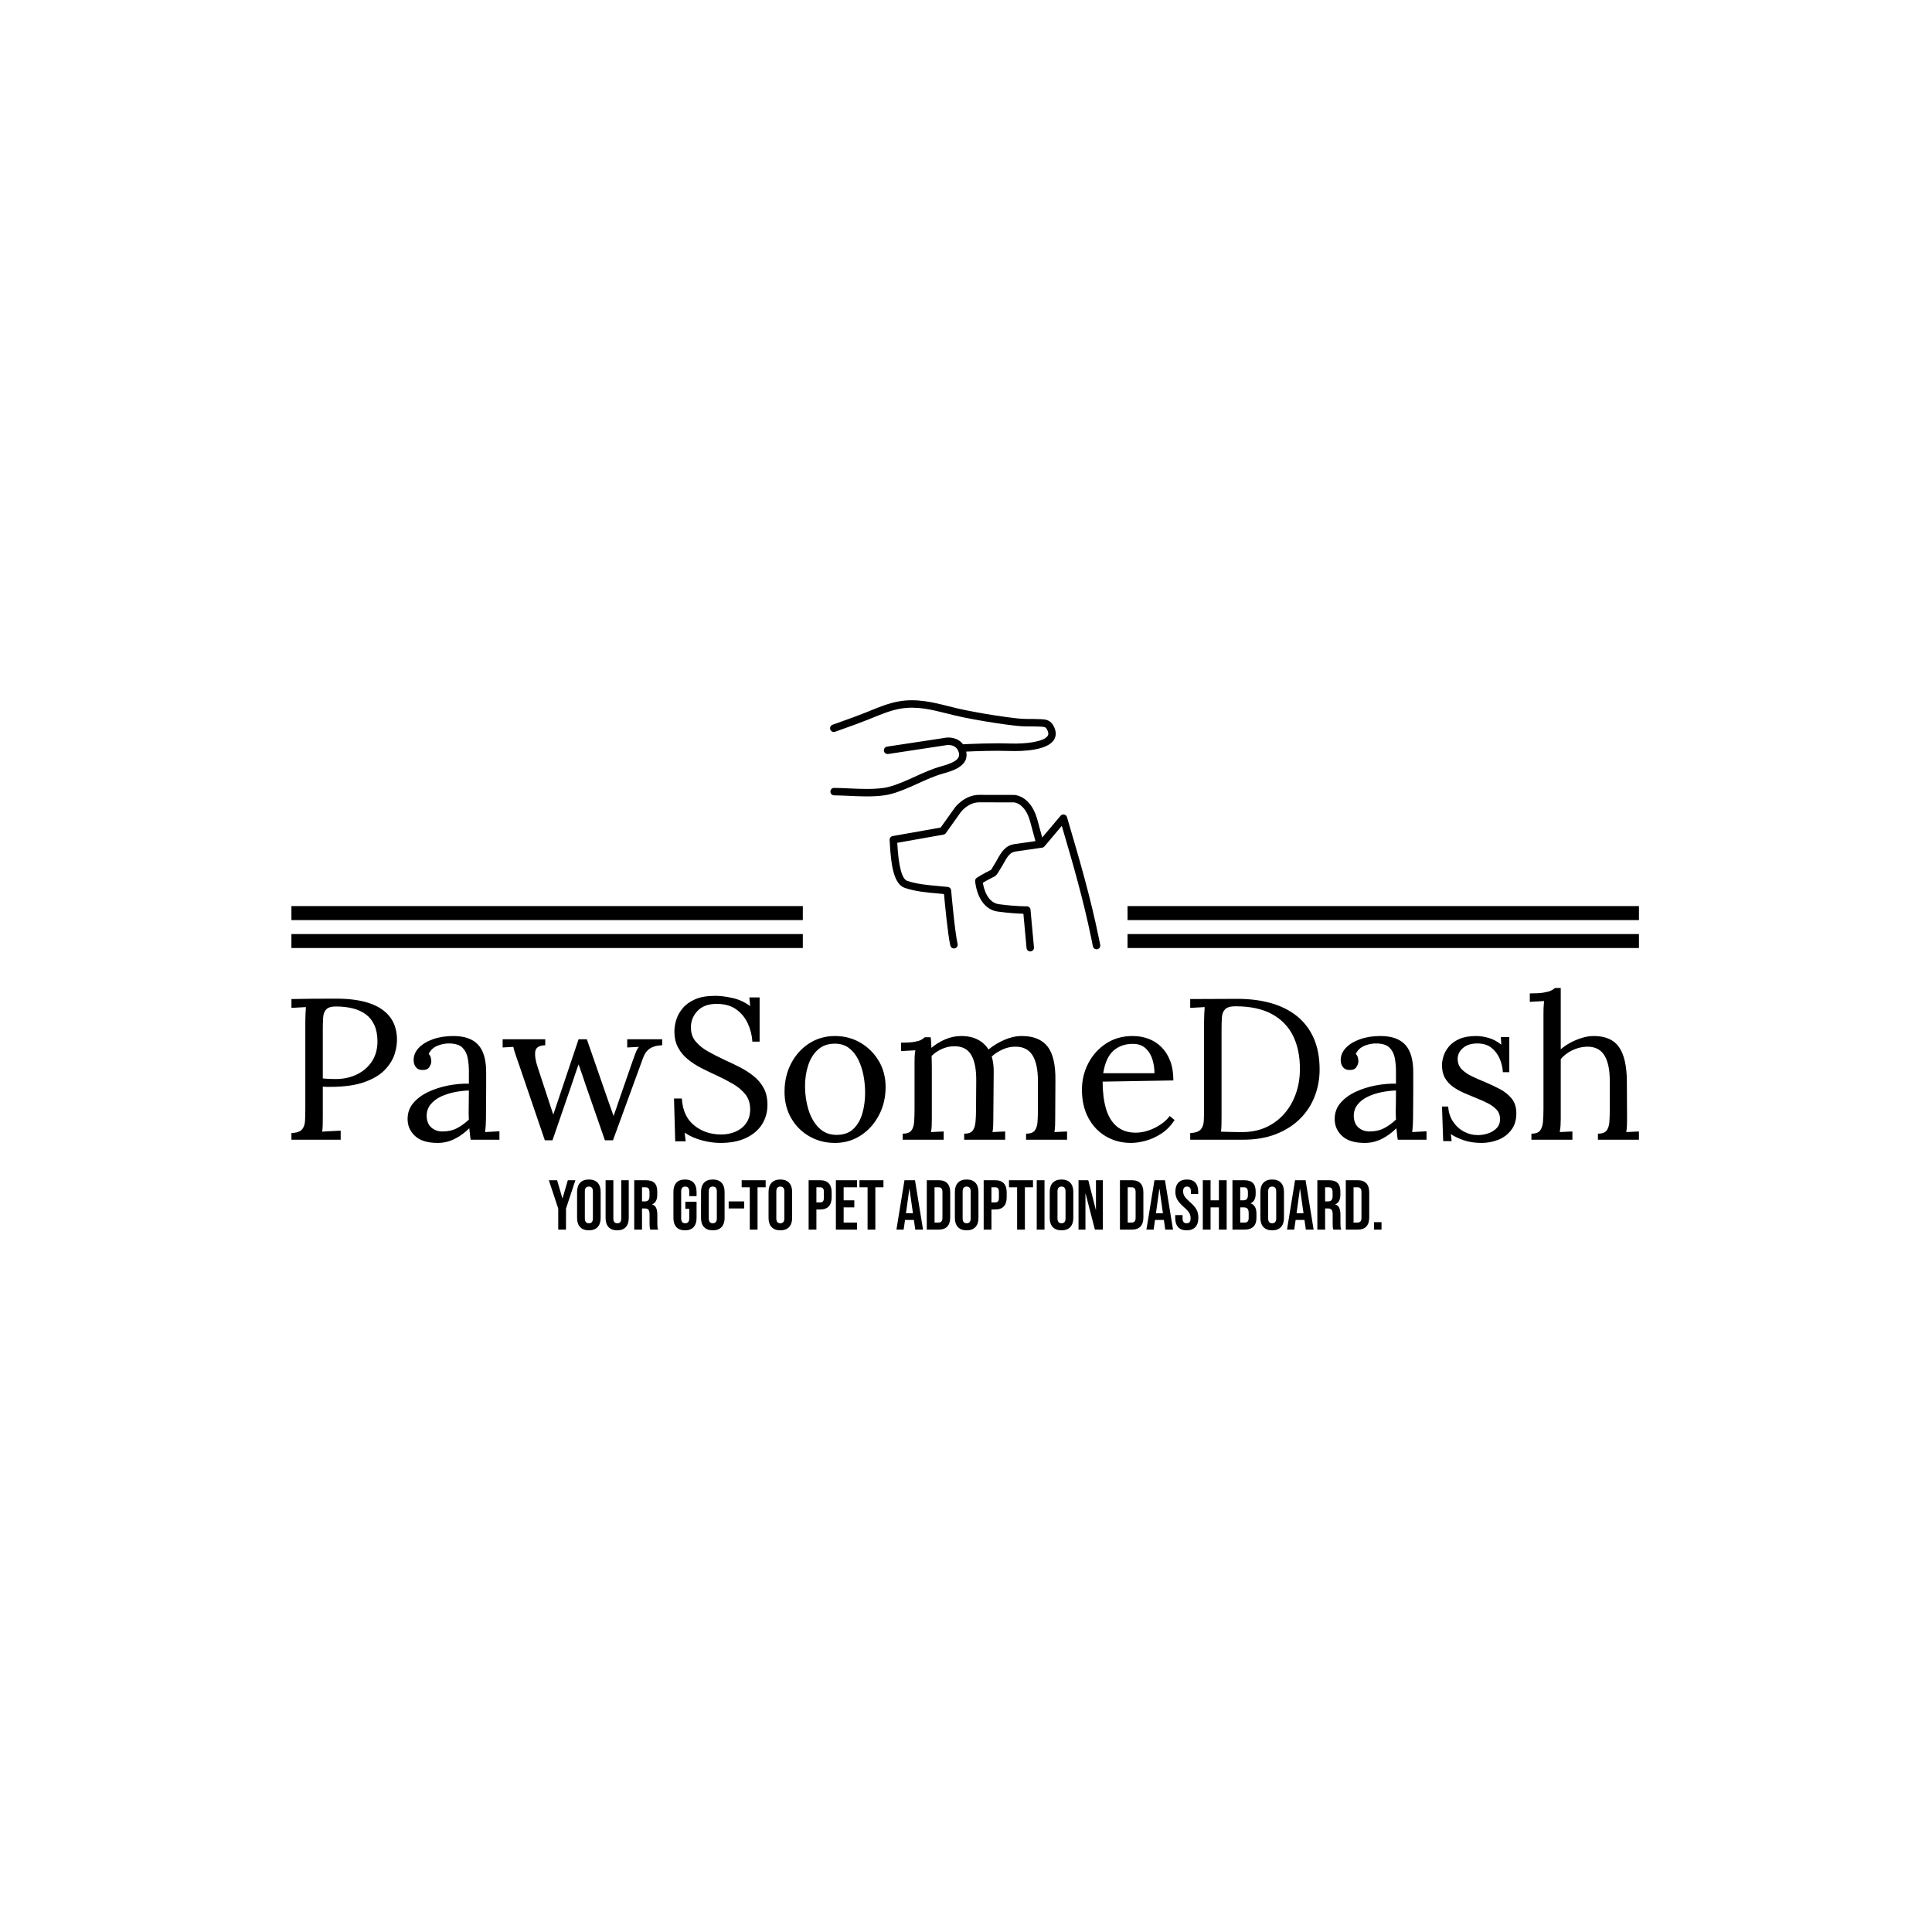<svg xmlns="http://www.w3.org/2000/svg" version="1.1" xmlns:xlink="http://www.w3.org/1999/xlink" xmlns:svgjs="http://svgjs.dev/svgjs" width="1000" height="1000" viewBox="0 0 1000 1000"><rect width="1000" height="1000" fill="#ffffff"></rect><g transform="matrix(0.7,0,0,0.7,149.576,362.082)"><svg viewBox="0 0 396 156" data-background-color="#1b4571" preserveAspectRatio="xMidYMid meet" height="393" width="1000" xmlns="http://www.w3.org/2000/svg" xmlns:xlink="http://www.w3.org/1999/xlink"><g id="tight-bounds" transform="matrix(1,0,0,1,0.24,0.209)"><svg viewBox="0 0 395.52 155.583" height="155.583" width="395.52"><g><svg viewBox="0 0 395.52 155.583" height="155.583" width="395.52"><g transform="matrix(1,0,0,1,0,84.457)"><svg viewBox="0 0 395.52 71.126" height="71.126" width="395.52"><g id="textblocktransform"><svg viewBox="0 0 395.52 71.126" height="71.126" width="395.52" id="textblock"><g><svg viewBox="0 0 395.52 45.474" height="45.474" width="395.52"><g transform="matrix(1,0,0,1,0,0)"><svg width="395.52" viewBox="2.75 -37.75 335.28 38.55" height="45.474" data-palette-color="#ffffff"><path d="M2.75 0L2.75-1.65Q4.65-1.75 5.35-2.53 6.05-3.3 6.13-4.67 6.2-6.05 6.2-7.8L6.2-7.8 6.2-29.4Q6.2-30.4 6.25-31.33 6.3-32.25 6.35-33L6.35-33Q5.45-32.95 4.55-32.9 3.65-32.85 2.75-32.8L2.75-32.8 2.75-35Q5.4-35.05 8.2-35.08 11-35.1 13.9-35.1L13.9-35.1Q18.75-35.1 22.05-34 25.35-32.9 27.1-30.75 28.85-28.6 29-25.4L29-25.4Q29.1-23.45 28.43-21.33 27.75-19.2 25.93-17.32 24.1-15.45 20.8-14.3 17.5-13.15 12.35-13.15L12.35-13.15Q12.15-13.15 11.6-13.15 11.05-13.15 10.55-13.2L10.55-13.2 10.55-5.95Q10.55-4.6 10.53-3.63 10.5-2.65 10.4-2L10.4-2Q11.2-2.05 11.95-2.1 12.7-2.15 13.48-2.18 14.25-2.2 15-2.25L15-2.25 15 0 2.75 0ZM10.55-27.2L10.55-15.25Q11.5-15.15 12.18-15.13 12.85-15.1 13.8-15.1L13.8-15.1Q16.65-15.1 19-16.23 21.35-17.35 22.75-19.45 24.15-21.55 24.15-24.45L24.15-24.45Q24.15-26.8 23.4-28.48 22.65-30.15 21.28-31.18 19.9-32.2 18-32.68 16.1-33.15 13.8-33.15L13.8-33.15Q12.05-33.15 11.38-32.4 10.7-31.65 10.63-30.33 10.55-29 10.55-27.2L10.55-27.2ZM54.5 0L47.35 0Q47.2-0.85 47.15-1.5 47.1-2.15 47-2.85L47-2.85Q45.3-1.15 43.32-0.18 41.35 0.8 39.15 0.8L39.15 0.8Q35.35 0.8 33.5-0.93 31.65-2.65 31.65-5.15L31.65-5.15Q31.65-7.45 33.07-9.13 34.5-10.8 36.77-11.88 39.05-12.95 41.72-13.48 44.4-14 46.9-13.95L46.9-13.95 46.9-17.05Q46.9-18.8 46.6-20.35 46.3-21.9 45.3-22.9 44.3-23.9 42.1-23.95L42.1-23.95Q40.65-24 39.12-23.4 37.6-22.8 36.9-21.35L36.9-21.35Q37.3-20.95 37.42-20.43 37.55-19.9 37.55-19.45L37.55-19.45Q37.55-18.85 37.05-18.07 36.55-17.3 35.3-17.35L35.3-17.35Q34.25-17.35 33.7-18.07 33.15-18.8 33.15-19.8L33.15-19.8Q33.15-21.5 34.42-22.85 35.7-24.2 37.95-25 40.2-25.8 43.05-25.8L43.05-25.8Q47.25-25.8 49.25-23.58 51.25-21.35 51.2-16.55L51.2-16.55Q51.2-14.7 51.2-12.83 51.2-10.95 51.17-9.08 51.15-7.2 51.15-5.3L51.15-5.3Q51.15-4.5 51.1-3.7 51.05-2.9 50.95-1.9L50.95-1.9Q51.85-1.95 52.72-2 53.6-2.05 54.5-2.1L54.5-2.1 54.5 0ZM46.9-12.25L46.9-12.25Q45.2-12.2 43.32-11.83 41.45-11.45 39.87-10.7 38.3-9.95 37.32-8.72 36.35-7.5 36.4-5.75L36.4-5.75Q36.5-3.9 37.62-2.98 38.75-2.05 40.3-2.05L40.3-2.05Q42.35-2.05 43.87-2.83 45.4-3.6 46.9-5L46.9-5Q46.85-5.55 46.85-6.2 46.85-6.85 46.85-7.55L46.85-7.55Q46.85-7.8 46.87-9.15 46.9-10.5 46.9-12.25ZM67.7 0.15L65.8 0.15 59.25-19.05Q58.9-20.1 58.62-20.85 58.35-21.6 58.2-22.15 58.05-22.7 57.95-23.1L57.95-23.1 55.3-22.95 55.3-25 65.9-25 65.9-23.5Q63.65-23.45 63.42-21.98 63.2-20.5 64-18.1L64-18.1 66.3-11.1Q66.7-9.9 67.09-8.68 67.5-7.45 67.9-6.25L67.9-6.25Q68.34-7.6 68.82-8.97 69.3-10.35 69.75-11.75L69.75-11.75 74.2-25 76.25-25 81.3-10.45Q81.7-9.35 82.09-8.2 82.5-7.05 82.9-5.9L82.9-5.9Q83.3-7 83.67-8.08 84.05-9.15 84.4-10.25L84.4-10.25 87.7-19.75Q88.05-20.75 88.4-21.65 88.75-22.55 89.2-23.1L89.2-23.1 86.3-22.95 86.3-25 95-25 95-23.5Q93.7-23.45 92.87-23.15 92.05-22.85 91.5-22.35 90.95-21.85 90.59-21.15 90.25-20.45 89.95-19.55L89.95-19.55 82.75 0.15 80.75 0.15 76-13.5Q75.7-14.4 75.4-15.28 75.09-16.15 74.8-17.03 74.5-17.9 74.2-18.75L74.2-18.75Q73.9-17.9 73.59-17.03 73.3-16.15 73-15.28 72.7-14.4 72.4-13.5L72.4-13.5 67.7 0.15ZM119.24-24.4L117.44-24.4Q117.29-26.8 116.29-28.95 115.29-31.1 113.39-32.45 111.49-33.8 108.54-33.8L108.54-33.8Q105.44-33.8 103.79-32.05 102.14-30.3 102.14-27.95L102.14-27.95Q102.14-25.85 103.34-24.43 104.54-23 106.47-21.93 108.39-20.85 110.54-19.85L110.54-19.85Q112.44-19 114.34-18.03 116.24-17.05 117.79-15.8 119.34-14.55 120.27-12.83 121.19-11.1 121.19-8.7L121.19-8.7Q121.19-5.95 119.82-3.8 118.44-1.65 115.84-0.43 113.24 0.8 109.49 0.8L109.49 0.8Q107.24 0.8 104.84 0.15 102.44-0.5 100.59-1.75L100.59-1.75 100.84 0.4 98.24 0.4 97.94-10.25 99.89-10.25Q100.14-5.85 102.94-3.58 105.74-1.3 109.69-1.3L109.69-1.3Q111.64-1.3 113.29-2.02 114.94-2.75 115.92-4.15 116.89-5.55 116.89-7.55L116.89-7.55Q116.89-9.8 115.69-11.3 114.49-12.8 112.59-13.9 110.69-15 108.54-16L108.54-16Q106.64-16.85 104.79-17.8 102.94-18.75 101.42-19.98 99.89-21.2 98.97-22.9 98.04-24.6 98.04-27L98.04-27Q98.04-28.3 98.49-29.8 98.94-31.3 100.07-32.68 101.19-34.05 103.17-34.93 105.14-35.8 108.19-35.8L108.19-35.8Q110.09-35.8 112.47-35.27 114.84-34.75 116.89-33.25L116.89-33.25 116.69-35.4 119.24-35.4 119.24-24.4ZM137.99 0.8L137.99 0.8Q134.49 0.8 131.64-0.83 128.79-2.45 127.12-5.33 125.44-8.2 125.44-11.9L125.44-11.9Q125.44-15.85 127.09-19 128.74-22.15 131.59-23.98 134.44-25.8 137.99-25.8L137.99-25.8Q141.49-25.8 144.34-24.13 147.19-22.45 148.89-19.6 150.59-16.75 150.59-13.1L150.59-13.1Q150.59-9.25 148.92-6.08 147.24-2.9 144.39-1.05 141.54 0.8 137.99 0.8ZM138.39-1.2L138.39-1.2Q141.04-1.2 142.59-2.7 144.14-4.2 144.82-6.6 145.49-9 145.49-11.65L145.49-11.65Q145.49-13.9 145.07-16.07 144.64-18.25 143.74-20.03 142.84-21.8 141.42-22.85 139.99-23.9 137.99-23.9L137.99-23.9Q135.39-23.9 133.74-22.4 132.09-20.9 131.32-18.5 130.54-16.1 130.54-13.35L130.54-13.35Q130.54-10.25 131.39-7.48 132.24-4.7 133.99-2.95 135.74-1.2 138.39-1.2ZM165.04 0L154.84 0 154.84-1.5Q156.39-1.5 156.99-2.27 157.59-3.05 157.69-4.42 157.79-5.8 157.79-7.6L157.79-7.6 157.79-19Q157.79-19.8 157.81-20.6 157.84-21.4 157.99-22.25L157.99-22.25Q157.09-22.2 156.21-22.15 155.34-22.1 154.44-22.05L154.44-22.05 154.44-24.15Q156.64-24.15 157.76-24.35 158.89-24.55 159.44-24.85 159.99-25.15 160.34-25.5L160.34-25.5 161.79-25.5Q161.89-25 161.91-24.35 161.94-23.7 161.99-22.85L161.99-22.85Q163.49-24.15 165.44-24.98 167.39-25.8 169.34-25.8L169.34-25.8Q171.84-25.8 173.54-24.9 175.24-24 176.19-22.45L176.19-22.45Q177.89-23.85 180.11-24.83 182.34-25.8 184.49-25.8L184.49-25.8Q188.84-25.8 190.89-23.18 192.94-20.55 192.84-14.6L192.84-14.6 192.79-5.3Q192.79-4.3 192.76-3.53 192.74-2.75 192.59-1.9L192.59-1.9Q193.39-1.95 194.16-1.98 194.94-2 195.74-2.05L195.74-2.05 195.74 0 185.54 0 185.54-1.5Q187.09-1.5 187.69-2.27 188.29-3.05 188.39-4.42 188.49-5.8 188.49-7.6L188.49-7.6 188.49-14.6Q188.49-18.9 187.11-21.05 185.74-23.2 182.79-23.15L182.79-23.15Q181.24-23.15 179.69-22.45 178.14-21.75 176.99-20.7L176.99-20.7Q177.24-19.9 177.36-18.98 177.49-18.05 177.49-17.05L177.49-17.05Q177.44-14.15 177.44-11.2 177.44-8.25 177.39-5.3L177.39-5.3Q177.39-4.3 177.36-3.53 177.34-2.75 177.19-1.9L177.19-1.9Q177.99-1.95 178.76-1.98 179.54-2 180.34-2.05L180.34-2.05 180.34 0 170.14 0 170.14-1.5Q171.69-1.5 172.26-2.27 172.84-3.05 172.96-4.42 173.09-5.8 173.09-7.6L173.09-7.6 173.14-14.6Q173.19-18.9 171.89-21.1 170.59-23.3 167.64-23.25L167.64-23.25Q166.09-23.25 164.59-22.58 163.09-21.9 162.04-20.85L162.04-20.85Q162.04-20.25 162.06-19.58 162.09-18.9 162.09-18.15L162.09-18.15 162.09-5.3Q162.09-4.3 162.06-3.53 162.04-2.75 161.89-1.9L161.89-1.9Q162.69-1.95 163.46-1.98 164.24-2 165.04-2.05L165.04-2.05 165.04 0ZM211.64 0.8L211.64 0.8Q208.19 0.8 205.41-0.83 202.64-2.45 201.04-5.43 199.44-8.4 199.44-12.45L199.44-12.45Q199.44-15.95 201.01-19 202.59-22.05 205.44-23.93 208.29-25.8 212.04-25.8L212.04-25.8Q214.14-25.8 215.96-25.13 217.79-24.45 219.19-23.08 220.59-21.7 221.39-19.63 222.19-17.55 222.19-14.75L222.19-14.75 204.59-14.45Q204.59-10.65 205.41-7.78 206.24-4.9 208.09-3.33 209.94-1.75 212.84-1.75L212.84-1.75Q214.39-1.75 216.01-2.3 217.64-2.85 219.04-3.8 220.44-4.75 221.29-5.9L221.29-5.9 222.49-4.9Q221.14-2.8 219.24-1.55 217.34-0.3 215.34 0.25 213.34 0.8 211.64 0.8ZM204.74-16.55L204.74-16.55 217.49-16.55Q217.49-18.35 216.96-20.03 216.44-21.7 215.24-22.78 214.04-23.85 212.09-23.85L212.09-23.85Q209.19-23.85 207.26-22.13 205.34-20.4 204.74-16.55ZM226.38 0L226.38-1.65Q228.28-1.75 228.98-2.53 229.68-3.3 229.76-4.67 229.83-6.05 229.83-7.8L229.83-7.8 229.83-29.4Q229.83-30.4 229.88-31.33 229.93-32.25 229.98-33L229.98-33Q229.08-32.95 228.18-32.9 227.28-32.85 226.38-32.8L226.38-32.8 226.38-35 238.18-35.05Q242.68-35.05 246.43-34 250.18-32.95 252.91-30.78 255.63-28.6 257.11-25.28 258.58-21.95 258.58-17.45L258.58-17.45Q258.58-14 257.38-10.85 256.18-7.7 253.78-5.28 251.38-2.85 247.81-1.43 244.23 0 239.53 0L239.53 0 226.38 0ZM234.18-27.2L234.18-5.9Q234.18-4.55 234.16-3.6 234.13-2.65 234.03-2L234.03-2Q235.38-1.95 236.51-1.93 237.63-1.9 238.41-1.9 239.18-1.9 239.38-1.9L239.38-1.9Q242.63-1.9 245.26-3.1 247.88-4.3 249.76-6.43 251.63-8.55 252.66-11.43 253.68-14.3 253.68-17.65L253.68-17.65Q253.68-22.4 251.96-25.88 250.23-29.35 246.68-31.28 243.13-33.2 237.63-33.2L237.63-33.2Q235.78-33.2 235.06-32.45 234.33-31.7 234.26-30.35 234.18-29 234.18-27.2L234.18-27.2ZM285.18 0L278.03 0Q277.88-0.85 277.83-1.5 277.78-2.15 277.68-2.85L277.68-2.85Q275.98-1.15 274.01-0.18 272.03 0.8 269.83 0.8L269.83 0.8Q266.03 0.8 264.18-0.93 262.33-2.65 262.33-5.15L262.33-5.15Q262.33-7.45 263.76-9.13 265.18-10.8 267.46-11.88 269.73-12.95 272.41-13.48 275.08-14 277.58-13.95L277.58-13.95 277.58-17.05Q277.58-18.8 277.28-20.35 276.98-21.9 275.98-22.9 274.98-23.9 272.78-23.95L272.78-23.95Q271.33-24 269.81-23.4 268.28-22.8 267.58-21.35L267.58-21.35Q267.98-20.95 268.11-20.43 268.23-19.9 268.23-19.45L268.23-19.45Q268.23-18.85 267.73-18.07 267.23-17.3 265.98-17.35L265.98-17.35Q264.93-17.35 264.38-18.07 263.83-18.8 263.83-19.8L263.83-19.8Q263.83-21.5 265.11-22.85 266.38-24.2 268.63-25 270.88-25.8 273.73-25.8L273.73-25.8Q277.93-25.8 279.93-23.58 281.93-21.35 281.88-16.55L281.88-16.55Q281.88-14.7 281.88-12.83 281.88-10.95 281.86-9.08 281.83-7.2 281.83-5.3L281.83-5.3Q281.83-4.5 281.78-3.7 281.73-2.9 281.63-1.9L281.63-1.9Q282.53-1.95 283.41-2 284.28-2.05 285.18-2.1L285.18-2.1 285.18 0ZM277.58-12.25L277.58-12.25Q275.88-12.2 274.01-11.83 272.13-11.45 270.56-10.7 268.98-9.95 268.01-8.72 267.03-7.5 267.08-5.75L267.08-5.75Q267.18-3.9 268.31-2.98 269.43-2.05 270.98-2.05L270.98-2.05Q273.03-2.05 274.56-2.83 276.08-3.6 277.58-5L277.58-5Q277.53-5.55 277.53-6.2 277.53-6.85 277.53-7.55L277.53-7.55Q277.53-7.8 277.56-9.15 277.58-10.5 277.58-12.25ZM298.88 0.8L298.88 0.8Q296.38 0.8 294.43 0.13 292.48-0.55 291.23-1.4L291.23-1.4 291.43 0.35 289.33 0.35 289.03-8.25 290.58-8.25Q290.68-6.2 291.73-4.58 292.78-2.95 294.43-2.05 296.08-1.15 297.98-1.15L297.98-1.15Q299.28-1.15 300.53-1.58 301.78-2 302.63-2.88 303.48-3.75 303.48-5.1L303.48-5.1Q303.48-6.5 302.65-7.43 301.83-8.35 300.48-9.05 299.13-9.75 297.58-10.35L297.58-10.35Q296.08-10.95 294.58-11.6 293.08-12.25 291.8-13.15 290.53-14.05 289.78-15.35 289.03-16.65 289.03-18.55L289.03-18.55Q289.03-19.6 289.43-20.85 289.83-22.1 290.78-23.23 291.73-24.35 293.38-25.08 295.03-25.8 297.58-25.8L297.58-25.8Q298.93-25.8 300.58-25.35 302.23-24.9 303.78-23.65L303.78-23.65 303.68-25.55 305.78-25.55 305.78-16.8 304.18-16.8Q304.08-18.55 303.38-20.18 302.68-21.8 301.33-22.88 299.98-23.95 297.83-23.95L297.83-23.95Q295.53-23.95 294.23-22.8 292.93-21.65 292.93-20.15L292.93-20.15Q292.93-18.6 293.9-17.57 294.88-16.55 296.43-15.8 297.98-15.05 299.73-14.35L299.73-14.35Q301.63-13.55 303.43-12.6 305.23-11.65 306.38-10.23 307.53-8.8 307.53-6.55L307.53-6.55Q307.53-4.05 306.25-2.4 304.98-0.75 303 0.03 301.03 0.8 298.88 0.8ZM327.83 0L327.83-1.5Q329.38-1.5 329.98-2.27 330.58-3.05 330.68-4.42 330.78-5.8 330.78-7.6L330.78-7.6 330.78-14.6Q330.78-18.9 329.4-21.05 328.03-23.2 325.08-23.15L325.08-23.15Q323.23-23.1 321.45-22.25 319.68-21.4 318.58-20.05L318.58-20.05 318.58-5.3Q318.58-4.3 318.53-3.53 318.48-2.75 318.33-1.9L318.33-1.9Q319.13-1.95 319.9-1.98 320.68-2 321.48-2.05L321.48-2.05 321.48 0 311.28 0 311.28-1.5Q312.83-1.5 313.43-2.27 314.03-3.05 314.15-4.42 314.28-5.8 314.28-7.6L314.28-7.6 314.28-31.25Q314.28-32.05 314.3-32.77 314.33-33.5 314.43-34.5L314.43-34.5Q313.53-34.45 312.65-34.4 311.78-34.35 310.88-34.3L310.88-34.3 310.88-36.4Q313.08-36.4 314.3-36.6 315.53-36.8 316.15-37.1 316.78-37.4 317.13-37.75L317.13-37.75 318.58-37.75 318.58-22.5Q319.68-23.45 321.05-24.18 322.43-24.9 323.9-25.35 325.38-25.8 326.78-25.8L326.78-25.8Q331.13-25.8 333.05-23.08 334.98-20.35 335.03-14.6L335.03-14.6 335.08-5.3Q335.08-4.3 335.05-3.53 335.03-2.75 334.88-1.9L334.88-1.9Q335.68-1.95 336.45-1.98 337.23-2 338.03-2.05L338.03-2.05 338.03 0 327.83 0Z" opacity="1" transform="matrix(1,0,0,1,0,0)" fill="#000000" class="undefined-text-0" data-fill-palette-color="primary" id="text-0"></path></svg></g></svg></g><g transform="matrix(1,0,0,1,75.544,56.209)"><svg viewBox="0 0 244.431 14.917" height="14.917" width="244.431"><g transform="matrix(1,0,0,1,0,0)"><svg width="244.431" viewBox="0.45 -35.5 589.82 36" height="14.917" data-palette-color="#ffffff"><path d="M7.1 0L7.1-14.9 0.45-35 6.3-35 10.05-22.15 10.15-22.15 13.9-35 19.25-35 12.6-14.9 12.6 0 7.1 0ZM28.8 0.5Q24.75 0.5 22.6-1.8 20.45-4.1 20.45-8.3L20.45-8.3 20.45-26.7Q20.45-30.9 22.6-33.2 24.75-35.5 28.8-35.5L28.8-35.5Q32.85-35.5 35-33.2 37.15-30.9 37.15-26.7L37.15-26.7 37.15-8.3Q37.15-4.1 35-1.8 32.85 0.5 28.8 0.5L28.8 0.5ZM28.8-4.5Q31.65-4.5 31.65-7.95L31.65-7.95 31.65-27.05Q31.65-30.5 28.8-30.5L28.8-30.5Q25.95-30.5 25.95-27.05L25.95-27.05 25.95-7.95Q25.95-4.5 28.8-4.5L28.8-4.5ZM48.84 0.5Q44.84 0.5 42.75-1.78 40.65-4.05 40.65-8.3L40.65-8.3 40.65-35 46.15-35 46.15-7.9Q46.15-6.1 46.87-5.3 47.59-4.5 48.95-4.5L48.95-4.5Q50.3-4.5 51.02-5.3 51.75-6.1 51.75-7.9L51.75-7.9 51.75-35 57.05-35 57.05-8.3Q57.05-4.05 54.95-1.78 52.84 0.5 48.84 0.5L48.84 0.5ZM60.94 0L60.94-35 69.09-35Q73.34-35 75.29-33.02 77.24-31.05 77.24-26.95L77.24-26.95 77.24-24.8Q77.24-19.35 73.64-17.9L73.64-17.9 73.64-17.8Q75.64-17.2 76.47-15.35 77.29-13.5 77.29-10.4L77.29-10.4 77.29-4.25Q77.29-2.75 77.39-1.83 77.49-0.9 77.89 0L77.89 0 72.29 0Q71.99-0.85 71.89-1.6 71.79-2.35 71.79-4.3L71.79-4.3 71.79-10.7Q71.79-13.1 71.02-14.05 70.24-15 68.34-15L68.34-15 66.44-15 66.44 0 60.94 0ZM66.44-20L68.44-20Q70.09-20 70.92-20.85 71.74-21.7 71.74-23.7L71.74-23.7 71.74-26.4Q71.74-28.3 71.07-29.15 70.39-30 68.94-30L68.94-30 66.44-30 66.44-20ZM96.89 0.5Q92.89 0.5 90.79-1.78 88.69-4.05 88.69-8.3L88.69-8.3 88.69-26.7Q88.69-30.95 90.79-33.23 92.89-35.5 96.89-35.5L96.89-35.5Q100.89-35.5 102.99-33.23 105.09-30.95 105.09-26.7L105.09-26.7 105.09-23.7 99.89-23.7 99.89-27.05Q99.89-30.5 97.04-30.5L97.04-30.5Q94.19-30.5 94.19-27.05L94.19-27.05 94.19-7.9Q94.19-4.5 97.04-4.5L97.04-4.5Q99.89-4.5 99.89-7.9L99.89-7.9 99.89-14.75 97.14-14.75 97.14-19.75 105.09-19.75 105.09-8.3Q105.09-4.05 102.99-1.78 100.89 0.5 96.89 0.5L96.89 0.5ZM116.59 0.5Q112.54 0.5 110.39-1.8 108.24-4.1 108.24-8.3L108.24-8.3 108.24-26.7Q108.24-30.9 110.39-33.2 112.54-35.5 116.59-35.5L116.59-35.5Q120.64-35.5 122.79-33.2 124.94-30.9 124.94-26.7L124.94-26.7 124.94-8.3Q124.94-4.1 122.79-1.8 120.64 0.5 116.59 0.5L116.59 0.5ZM116.59-4.5Q119.44-4.5 119.44-7.95L119.44-7.95 119.44-27.05Q119.44-30.5 116.59-30.5L116.59-30.5Q113.74-30.5 113.74-27.05L113.74-27.05 113.74-7.95Q113.74-4.5 116.59-4.5L116.59-4.5ZM127.83-15L127.83-20 138.83-20 138.83-15 127.83-15ZM142.78 0L142.78-30 137.03-30 137.03-35 154.03-35 154.03-30 148.28-30 148.28 0 142.78 0ZM164.43 0.5Q160.38 0.5 158.23-1.8 156.08-4.1 156.08-8.3L156.08-8.3 156.08-26.7Q156.08-30.9 158.23-33.2 160.38-35.5 164.43-35.5L164.43-35.5Q168.48-35.5 170.63-33.2 172.78-30.9 172.78-26.7L172.78-26.7 172.78-8.3Q172.78-4.1 170.63-1.8 168.48 0.5 164.43 0.5L164.43 0.5ZM164.43-4.5Q167.28-4.5 167.28-7.95L167.28-7.95 167.28-27.05Q167.28-30.5 164.43-30.5L164.43-30.5Q161.58-30.5 161.58-27.05L161.58-27.05 161.58-7.95Q161.58-4.5 164.43-4.5L164.43-4.5ZM184.47 0L184.47-35 192.57-35Q196.67-35 198.72-32.8 200.77-30.6 200.77-26.35L200.77-26.35 200.77-22.9Q200.77-18.65 198.72-16.45 196.67-14.25 192.57-14.25L192.57-14.25 189.97-14.25 189.97 0 184.47 0ZM189.97-19.25L192.57-19.25Q193.92-19.25 194.6-20 195.27-20.75 195.27-22.55L195.27-22.55 195.27-26.7Q195.27-28.5 194.6-29.25 193.92-30 192.57-30L192.57-30 189.97-30 189.97-19.25ZM203.77 0L203.77-35 218.77-35 218.77-30 209.27-30 209.27-20.75 216.82-20.75 216.82-15.75 209.27-15.75 209.27-5 218.77-5 218.77 0 203.77 0ZM226.22 0L226.22-30 220.47-30 220.47-35 237.47-35 237.47-30 231.72-30 231.72 0 226.22 0ZM246.66 0L252.36-35 259.81-35 265.51 0 260.01 0 259.01-6.95 259.01-6.85 252.76-6.85 251.76 0 246.66 0ZM253.41-11.6L258.36-11.6 255.91-28.9 255.81-28.9 253.41-11.6ZM268.16 0L268.16-35 276.56-35Q280.66-35 282.71-32.8 284.76-30.6 284.76-26.35L284.76-26.35 284.76-8.65Q284.76-4.4 282.71-2.2 280.66 0 276.56 0L276.56 0 268.16 0ZM273.66-5L276.46-5Q277.81-5 278.54-5.8 279.26-6.6 279.26-8.4L279.26-8.4 279.26-26.6Q279.26-28.4 278.54-29.2 277.81-30 276.46-30L276.46-30 273.66-30 273.66-5ZM296.41 0.5Q292.36 0.5 290.21-1.8 288.06-4.1 288.06-8.3L288.06-8.3 288.06-26.7Q288.06-30.9 290.21-33.2 292.36-35.5 296.41-35.5L296.41-35.5Q300.46-35.5 302.61-33.2 304.76-30.9 304.76-26.7L304.76-26.7 304.76-8.3Q304.76-4.1 302.61-1.8 300.46 0.5 296.41 0.5L296.41 0.5ZM296.41-4.5Q299.26-4.5 299.26-7.95L299.26-7.95 299.26-27.05Q299.26-30.5 296.41-30.5L296.41-30.5Q293.56-30.5 293.56-27.05L293.56-27.05 293.56-7.95Q293.56-4.5 296.41-4.5L296.41-4.5ZM308.46 0L308.46-35 316.56-35Q320.66-35 322.71-32.8 324.76-30.6 324.76-26.35L324.76-26.35 324.76-22.9Q324.76-18.65 322.71-16.45 320.66-14.25 316.56-14.25L316.56-14.25 313.96-14.25 313.96 0 308.46 0ZM313.96-19.25L316.56-19.25Q317.91-19.25 318.58-20 319.26-20.75 319.26-22.55L319.26-22.55 319.26-26.7Q319.26-28.5 318.58-29.25 317.91-30 316.56-30L316.56-30 313.96-30 313.96-19.25ZM332.15 0L332.15-30 326.4-30 326.4-35 343.4-35 343.4-30 337.65-30 337.65 0 332.15 0ZM346.05 0L346.05-35 351.55-35 351.55 0 346.05 0ZM363.6 0.5Q359.55 0.5 357.4-1.8 355.25-4.1 355.25-8.3L355.25-8.3 355.25-26.7Q355.25-30.9 357.4-33.2 359.55-35.5 363.6-35.5L363.6-35.5Q367.65-35.5 369.8-33.2 371.95-30.9 371.95-26.7L371.95-26.7 371.95-8.3Q371.95-4.1 369.8-1.8 367.65 0.5 363.6 0.5L363.6 0.5ZM363.6-4.5Q366.45-4.5 366.45-7.95L366.45-7.95 366.45-27.05Q366.45-30.5 363.6-30.5L363.6-30.5Q360.75-30.5 360.75-27.05L360.75-27.05 360.75-7.95Q360.75-4.5 363.6-4.5L363.6-4.5ZM375.65 0L375.65-35 382.55-35 387.9-14.05 388-14.05 388-35 392.9-35 392.9 0 387.25 0 380.65-25.55 380.55-25.55 380.55 0 375.65 0ZM404.99 0L404.99-35 413.39-35Q417.49-35 419.54-32.8 421.59-30.6 421.59-26.35L421.59-26.35 421.59-8.65Q421.59-4.4 419.54-2.2 417.49 0 413.39 0L413.39 0 404.99 0ZM410.49-5L413.29-5Q414.64-5 415.37-5.8 416.09-6.6 416.09-8.4L416.09-8.4 416.09-26.6Q416.09-28.4 415.37-29.2 414.64-30 413.29-30L413.29-30 410.49-30 410.49-5ZM423.74 0L429.44-35 436.89-35 442.59 0 437.09 0 436.09-6.95 436.09-6.85 429.84-6.85 428.84 0 423.74 0ZM430.49-11.6L435.44-11.6 432.99-28.9 432.89-28.9 430.49-11.6ZM452.24 0.5Q448.24 0.5 446.19-1.78 444.14-4.05 444.14-8.3L444.14-8.3 444.14-10.3 449.34-10.3 449.34-7.9Q449.34-4.5 452.19-4.5L452.19-4.5Q453.59-4.5 454.31-5.33 455.04-6.15 455.04-8L455.04-8Q455.04-10.2 454.04-11.88 453.04-13.55 450.34-15.9L450.34-15.9Q446.94-18.9 445.59-21.33 444.24-23.75 444.24-26.8L444.24-26.8Q444.24-30.95 446.34-33.23 448.44-35.5 452.44-35.5L452.44-35.5Q456.39-35.5 458.41-33.23 460.44-30.95 460.44-26.7L460.44-26.7 460.44-25.25 455.24-25.25 455.24-27.05Q455.24-28.85 454.54-29.68 453.84-30.5 452.49-30.5L452.49-30.5Q449.74-30.5 449.74-27.15L449.74-27.15Q449.74-25.25 450.76-23.6 451.79-21.95 454.49-19.6L454.49-19.6Q457.94-16.6 459.24-14.15 460.54-11.7 460.54-8.4L460.54-8.4Q460.54-4.1 458.41-1.8 456.29 0.5 452.24 0.5L452.24 0.5ZM463.68 0L463.68-35 469.18-35 469.18-20.75 475.08-20.75 475.08-35 480.58-35 480.58 0 475.08 0 475.08-15.75 469.18-15.75 469.18 0 463.68 0ZM484.68 0L484.68-35 492.98-35Q497.23-35 499.18-33.02 501.13-31.05 501.13-26.95L501.13-26.95 501.13-25.55Q501.13-22.85 500.26-21.15 499.38-19.45 497.58-18.7L497.58-18.7 497.58-18.6Q501.68-17.2 501.68-11.3L501.68-11.3 501.68-8.3Q501.68-4.25 499.56-2.13 497.43 0 493.33 0L493.33 0 484.68 0ZM490.18-20.75L492.33-20.75Q493.98-20.75 494.81-21.6 495.63-22.45 495.63-24.45L495.63-24.45 495.63-26.4Q495.63-28.3 494.96-29.15 494.28-30 492.83-30L492.83-30 490.18-30 490.18-20.75ZM490.18-5L493.33-5Q494.78-5 495.48-5.78 496.18-6.55 496.18-8.45L496.18-8.45 496.18-11.5Q496.18-13.9 495.36-14.83 494.53-15.75 492.63-15.75L492.63-15.75 490.18-15.75 490.18-5ZM512.83 0.5Q508.78 0.5 506.63-1.8 504.48-4.1 504.48-8.3L504.48-8.3 504.48-26.7Q504.48-30.9 506.63-33.2 508.78-35.5 512.83-35.5L512.83-35.5Q516.88-35.5 519.03-33.2 521.18-30.9 521.18-26.7L521.18-26.7 521.18-8.3Q521.18-4.1 519.03-1.8 516.88 0.5 512.83 0.5L512.83 0.5ZM512.83-4.5Q515.68-4.5 515.68-7.95L515.68-7.95 515.68-27.05Q515.68-30.5 512.83-30.5L512.83-30.5Q509.98-30.5 509.98-27.05L509.98-27.05 509.98-7.95Q509.98-4.5 512.83-4.5L512.83-4.5ZM523.33 0L529.02-35 536.48-35 542.18 0 536.68 0 535.68-6.95 535.68-6.85 529.43-6.85 528.43 0 523.33 0ZM530.08-11.6L535.02-11.6 532.58-28.9 532.48-28.9 530.08-11.6ZM544.82 0L544.82-35 552.97-35Q557.22-35 559.17-33.02 561.12-31.05 561.12-26.95L561.12-26.95 561.12-24.8Q561.12-19.35 557.52-17.9L557.52-17.9 557.52-17.8Q559.52-17.2 560.35-15.35 561.17-13.5 561.17-10.4L561.17-10.4 561.17-4.25Q561.17-2.75 561.27-1.83 561.37-0.9 561.77 0L561.77 0 556.17 0Q555.87-0.85 555.77-1.6 555.67-2.35 555.67-4.3L555.67-4.3 555.67-10.7Q555.67-13.1 554.9-14.05 554.12-15 552.22-15L552.22-15 550.32-15 550.32 0 544.82 0ZM550.32-20L552.32-20Q553.97-20 554.8-20.85 555.62-21.7 555.62-23.7L555.62-23.7 555.62-26.4Q555.62-28.3 554.95-29.15 554.27-30 552.82-30L552.82-30 550.32-30 550.32-20ZM564.97 0L564.97-35 573.37-35Q577.47-35 579.52-32.8 581.57-30.6 581.57-26.35L581.57-26.35 581.57-8.65Q581.57-4.4 579.52-2.2 577.47 0 573.37 0L573.37 0 564.97 0ZM570.47-5L573.27-5Q574.62-5 575.34-5.8 576.07-6.6 576.07-8.4L576.07-8.4 576.07-26.6Q576.07-28.4 575.34-29.2 574.62-30 573.27-30L573.27-30 570.47-30 570.47-5ZM584.97 0L584.97-5.3 590.27-5.3 590.27 0 584.97 0Z" opacity="1" transform="matrix(1,0,0,1,0,0)" fill="#000000" class="undefined-text-1" data-fill-palette-color="secondary" id="text-1"></path></svg></g></svg></g></svg></g></svg></g><g transform="matrix(1,0,0,1,150.105,0)"><svg viewBox="0 0 95.31 73.722" height="73.722" width="95.31"><g><svg xmlns="http://www.w3.org/2000/svg" xmlns:xlink="http://www.w3.org/1999/xlink" version="1.0" x="8" y="0" viewBox="13.74 18.297 72.519 67.409" enable-background="new 0 0 100 100" xml:space="preserve" height="73.722" width="79.31" class="icon-icon-0" data-fill-palette-color="accent" id="icon-0"><g fill="#bf2051" data-fill-palette-color="accent"><g fill="#bf2051" data-fill-palette-color="accent"><path d="M37.406 40.596c2.149-0.979 4.372-1.99 6.708-2.64 2.294-0.638 7.031-1.963 6.162-5.879 2.369-0.111 7.472-0.306 11.722-0.169 2.972 0.097 10.074-0.008 11.877-3.067 0.461-0.782 0.781-2.098-0.311-3.928-0.85-1.426-2.243-1.49-3.26-1.536-1.201-0.054-2.389-0.065-3.804-0.065-1.697 0-3.443-0.236-5.133-0.465l-0.314-0.042c-3.603-0.486-7.339-1.116-11.105-1.874-1.459-0.293-2.913-0.659-4.32-1.012-4.254-1.069-8.657-2.173-13.465-1.315-2.717 0.485-5.262 1.523-7.724 2.527l-1.152 0.468c-2.11 0.848-4.302 1.631-6.42 2.388-0.824 0.294-1.647 0.588-2.468 0.886-0.519 0.189-0.787 0.763-0.598 1.282 0.189 0.519 0.762 0.788 1.282 0.598 0.817-0.297 1.637-0.59 2.457-0.883 2.137-0.763 4.347-1.552 6.493-2.415l1.161-0.472c2.366-0.965 4.812-1.962 7.321-2.41 4.39-0.785 8.391 0.221 12.626 1.285 1.429 0.359 2.906 0.73 4.412 1.034 3.809 0.766 7.588 1.404 11.233 1.895l0.314 0.042c1.754 0.237 3.569 0.482 5.4 0.483 1.388 0 2.55 0.011 3.712 0.063 1.035 0.047 1.375 0.127 1.635 0.563 0.713 1.196 0.406 1.716 0.305 1.887-0.96 1.627-5.904 2.223-10.089 2.084-4.869-0.16-10.81 0.113-12.65 0.208-1.407-1.904-3.846-1.988-5.13-1.684l-15.25 2.311c-0.546 0.083-0.921 0.593-0.839 1.138 0.083 0.546 0.595 0.924 1.139 0.839l15.324-2.325c0.306-0.068 3-0.594 3.658 2.041 0.441 1.765-1.575 2.713-4.794 3.608-2.431 0.676-4.726 1.721-6.944 2.731-1.1 0.5-2.237 1.019-3.363 1.477-1.538 0.627-3.324 1.316-5.063 1.565-2.978 0.425-6.109 0.283-9.138 0.144-1.369-0.063-2.785-0.127-4.175-0.139-0.584-0.025-1.004 0.439-1.008 0.991s0.439 1.004 0.991 1.009c1.353 0.012 2.75 0.075 4.1 0.137 1.54 0.07 3.106 0.142 4.678 0.142 1.613 0 3.232-0.075 4.835-0.305 1.964-0.28 3.887-1.021 5.535-1.692C35.132 41.631 36.288 41.105 37.406 40.596z" fill="#000000" data-fill-palette-color="accent"></path><path d="M86.239 83.933l-0.496-2.413c-2.08-10.111-4.983-20.197-7.542-28.857-0.295-0.999-0.588-1.998-0.878-2.998-0.103-0.354-0.392-0.623-0.753-0.7-0.363-0.077-0.734 0.051-0.972 0.333l-4.927 5.837c-0.573-2.149-1.047-3.899-1.348-4.954-1.825-6.389-6.061-6.475-6.241-6.475 0 0-5.86-0.018-9.321-0.018-3.914 0-6.409 3.261-6.528 3.42l-3.813 5.353-12.878 2.281c-0.506 0.09-0.862 0.549-0.823 1.061 0.019 0.242 0.036 0.561 0.057 0.94 0.309 5.582 1.009 10.889 4.014 11.91 2.83 0.962 5.824 1.227 8.718 1.484 0.603 0.053 1.206 0.106 1.806 0.166 0.24 2.646 1.015 10.832 1.697 13.833 0.105 0.464 0.518 0.778 0.974 0.779 0.073 0 0.148-0.008 0.223-0.025 0.539-0.123 0.876-0.658 0.753-1.197-0.771-3.393-1.718-14.275-1.728-14.385-0.041-0.475-0.412-0.855-0.885-0.908-0.882-0.098-1.772-0.177-2.663-0.255-2.777-0.246-5.649-0.5-8.252-1.386-1.42-0.483-2.315-3.89-2.66-10.127-0.001-0.026-0.003-0.051-0.004-0.076l12.402-2.197c0.258-0.046 0.488-0.191 0.641-0.404l4.035-5.666c0.02-0.026 1.988-2.601 4.914-2.601 3.439 0 9.249 0.018 9.3 0.018 0 0 0 0 0 0 0.12 0.004 2.949 0.159 4.339 5.025 0.319 1.118 0.837 3.031 1.458 5.368l-5.505 0.794c-2.611 0.286-3.766 2.367-4.785 4.203-0.29 0.523-0.564 1.017-0.862 1.456-0.091 0.134-0.191 0.308-0.299 0.499-0.136 0.24-0.419 0.74-0.516 0.817-0.058 0.016-0.113 0.038-0.167 0.064-0.088 0.043-2.171 1.056-3.612 2.016-0.3 0.2-0.469 0.546-0.442 0.906 0.022 0.303 0.615 7.438 6.148 8.167 3.272 0.431 5.6 0.544 6.804 0.571l0.847 9.206c0.047 0.519 0.483 0.908 0.995 0.908 0.03 0 0.062-0.001 0.093-0.004 0.55-0.05 0.955-0.537 0.903-1.088l-0.93-10.109c-0.048-0.524-0.503-0.922-1.02-0.907-0.028 0-2.752 0.056-7.431-0.56-3.173-0.417-4.099-4.272-4.339-5.756 1.136-0.696 2.496-1.374 2.796-1.521 0.792-0.279 1.263-1.11 1.61-1.723 0.079-0.139 0.149-0.266 0.215-0.364 0.348-0.513 0.657-1.069 0.955-1.608 1.041-1.874 1.778-3.023 3.288-3.189l5.77-0.832 1.284-0.185c0.243-0.035 0.464-0.158 0.621-0.344l0.018-0.021 4.628-5.483c0.119 0.406 0.239 0.812 0.358 1.217 2.547 8.621 5.437 18.659 7.501 28.694l0.496 2.412c0.111 0.541 0.638 0.891 1.18 0.779C86.001 85.003 86.35 84.474 86.239 83.933z" fill="#000000" data-fill-palette-color="accent"></path></g></g></svg></g></svg></g><g><rect width="150.105" height="4.101" y="68.621" x="245.415" fill="#000000" data-fill-palette-color="accent"></rect><rect width="150.105" height="4.101" y="68.621" x="0" fill="#000000" data-fill-palette-color="accent"></rect><rect width="150.105" height="4.101" y="60.419" x="245.415" fill="#000000" data-fill-palette-color="accent"></rect><rect width="150.105" height="4.101" y="60.419" x="0" fill="#000000" data-fill-palette-color="accent"></rect></g></svg></g><defs></defs></svg><rect width="395.52" height="155.583" fill="none" stroke="none" visibility="hidden"></rect></g></svg></g></svg>